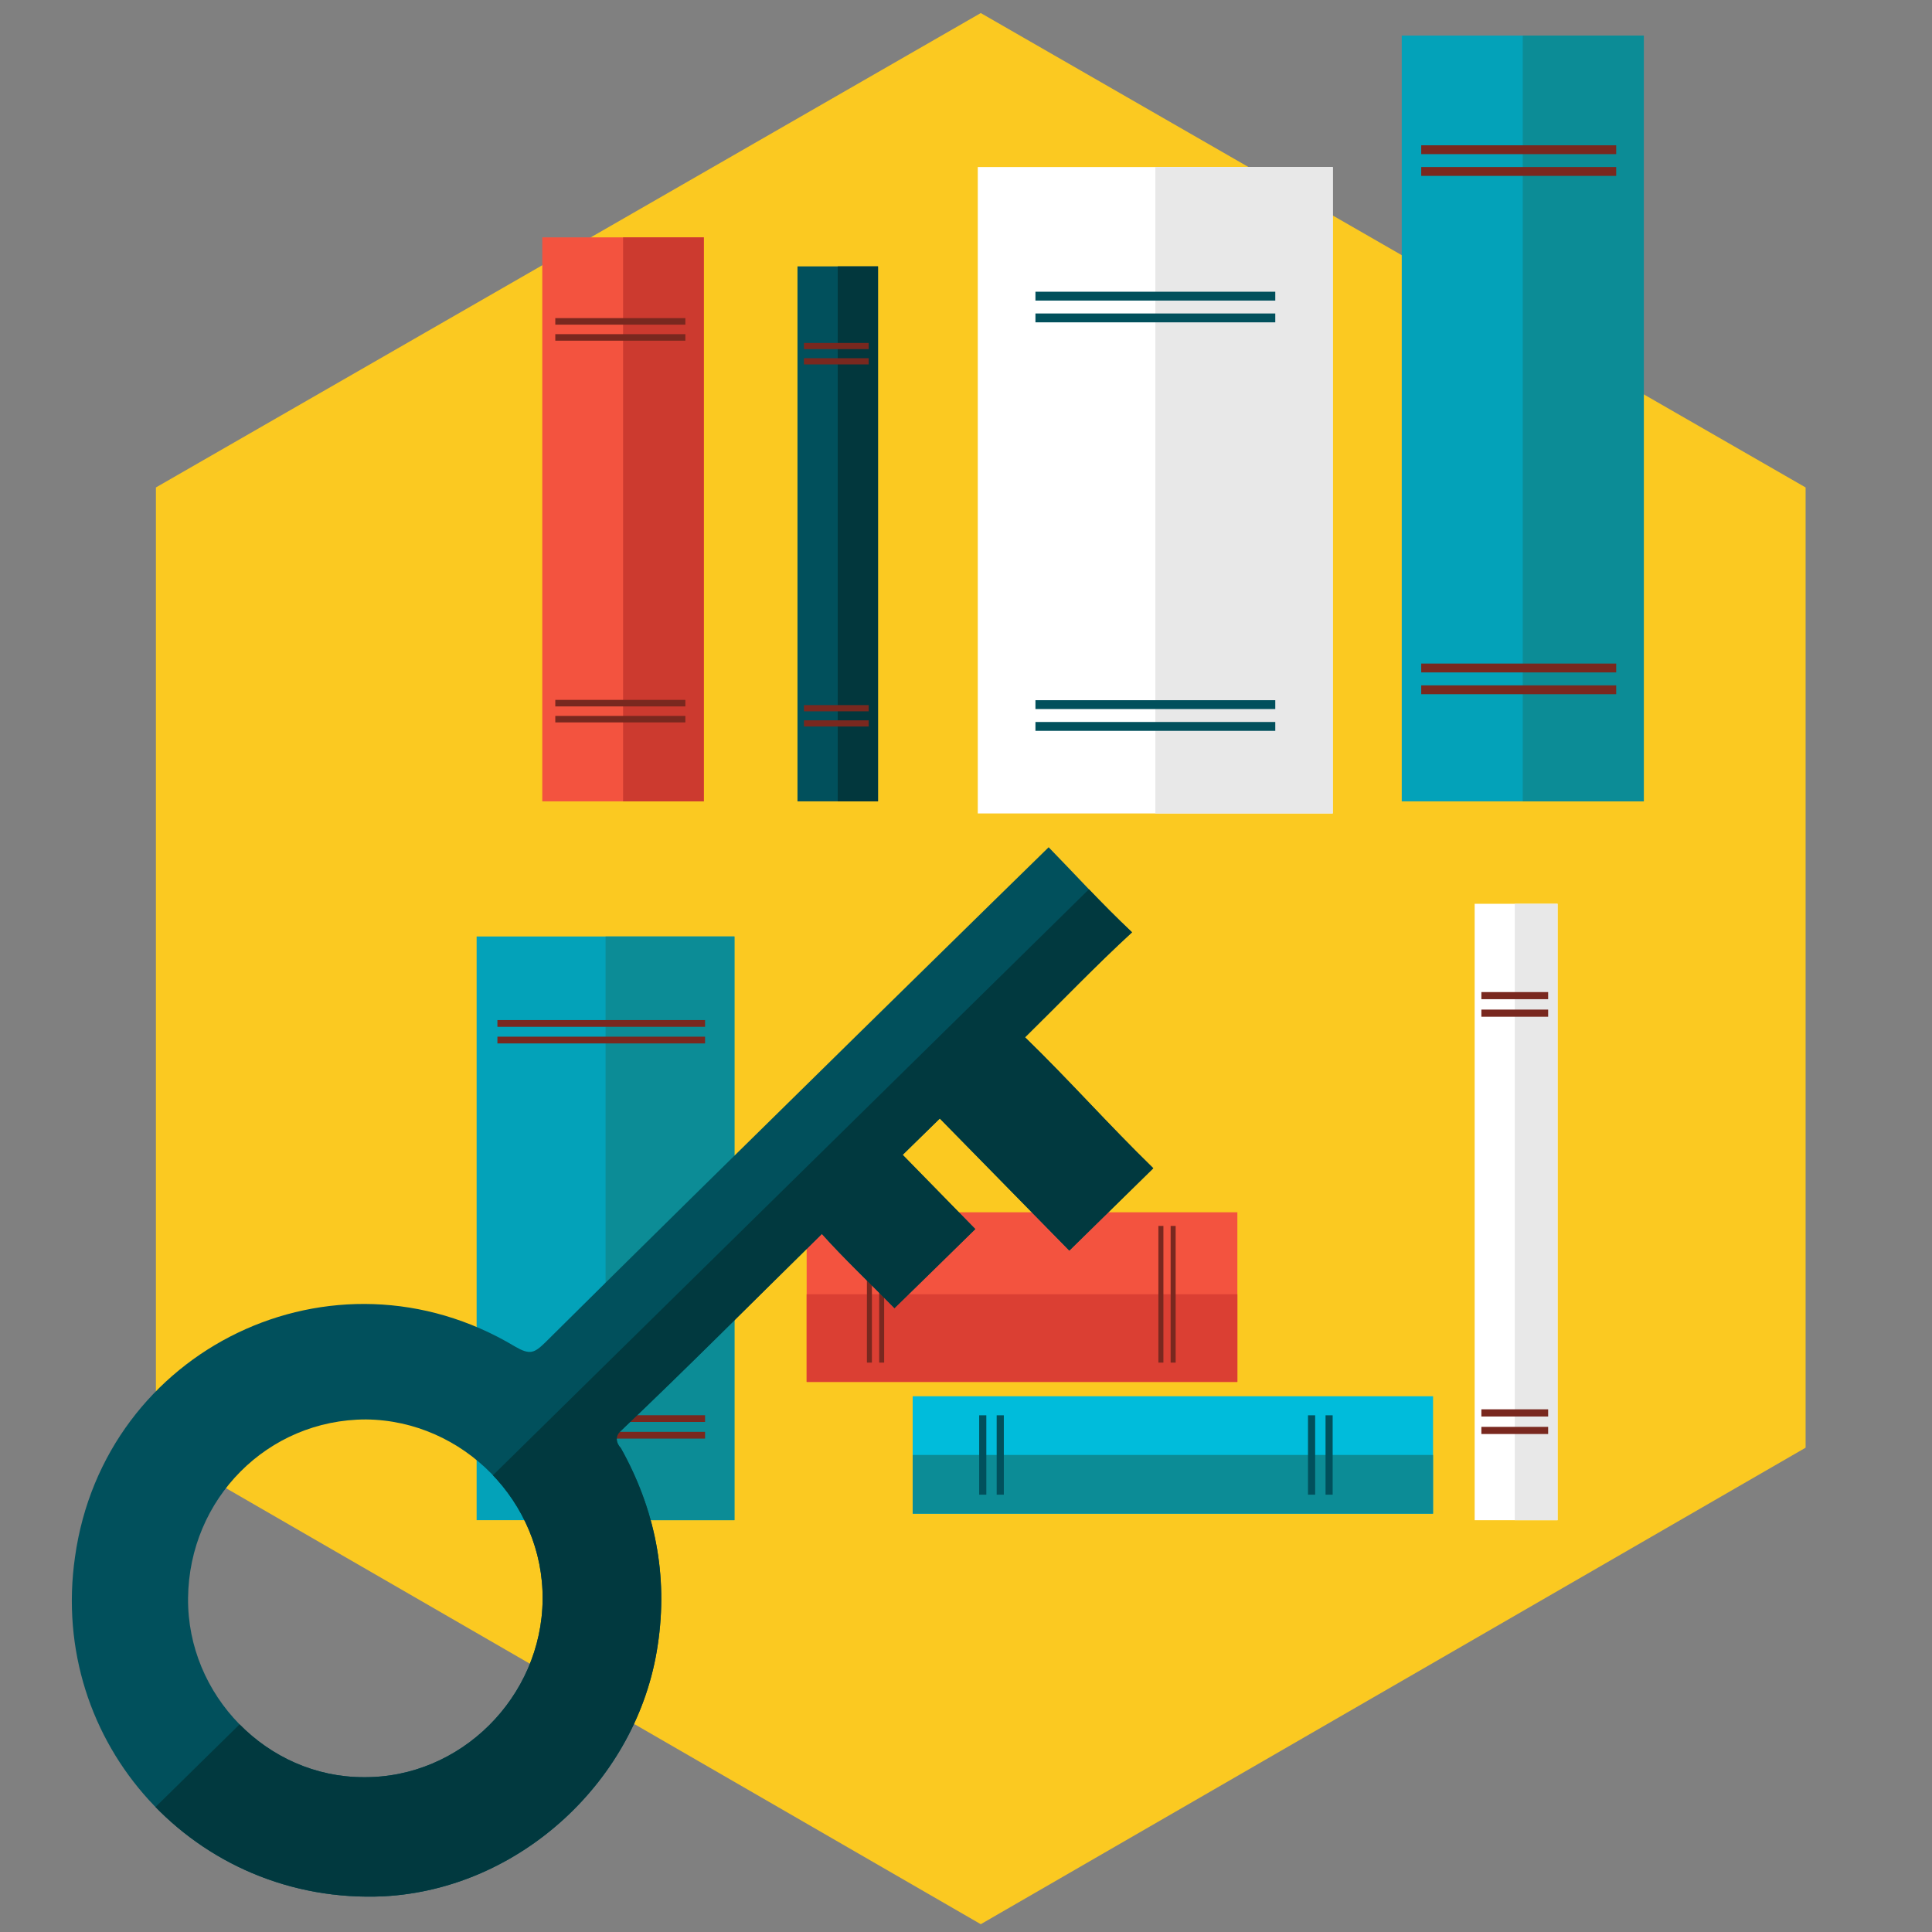 <?xml version="1.0" encoding="UTF-8"?>
<!-- Generator: Adobe Illustrator 16.0.0, SVG Export Plug-In . SVG Version: 6.00 Build 0)  -->
<!DOCTYPE svg PUBLIC "-//W3C//DTD SVG 1.1//EN" "http://www.w3.org/Graphics/SVG/1.1/DTD/svg11.dtd">
<svg version="1.1" id="Layer_1" xmlns="http://www.w3.org/2000/svg" xmlns:xlink="http://www.w3.org/1999/xlink" x="0px" y="0px" width="50px" height="50px" viewBox="0 0 50 50" enable-background="new 0 0 50 50" xml:space="preserve">
<rect x="0" y="0" width="50" height="50" fill="#808080" stroke="none"/>
<g>
	<polygon fill="#FBC921" points="4.035,12.615 25.382,0.338 46.729,12.615 46.729,37.466 25.382,49.798 4.035,37.466  "/>
	<rect x="36.277" y="0.921" fill="#03A2B9" width="6.263" height="19.818"/>
	<rect x="39.409" y="0.921" fill="#0C8C96" width="3.134" height="19.818"/>
	<g>
		<rect x="36.781" y="3.76" fill="#79281F" width="5.046" height="0.229"/>
		<rect x="36.781" y="4.323" fill="#79281F" width="5.046" height="0.229"/>
	</g>
	<g>
		<rect x="36.781" y="17.173" fill="#79281F" width="5.046" height="0.229"/>
		<rect x="36.781" y="17.737" fill="#79281F" width="5.046" height="0.229"/>
	</g>
	<rect x="20.639" y="6.894" fill="#01505C" width="2.084" height="13.845"/>
	<rect x="21.681" y="6.894" fill="#02373D" width="1.042" height="13.845"/>
	<g>
		<rect x="20.806" y="8.876" fill="#79281F" width="1.676" height="0.16"/>
		<rect x="20.806" y="9.27" fill="#79281F" width="1.676" height="0.161"/>
	</g>
	<g>
		<rect x="20.806" y="18.248" fill="#79281F" width="1.676" height="0.161"/>
		<rect x="20.806" y="18.642" fill="#79281F" width="1.676" height="0.16"/>
	</g>
	<rect x="14.034" y="6.143" fill="#F3533F" width="4.181" height="14.596"/>
	<rect x="16.125" y="6.143" fill="#CC3A2F" width="2.09" height="14.596"/>
	<g>
		<rect x="14.371" y="8.233" fill="#79281F" width="3.366" height="0.169"/>
		<rect x="14.371" y="8.648" fill="#79281F" width="3.366" height="0.169"/>
	</g>
	<g>
		<rect x="14.371" y="18.113" fill="#79281F" width="3.366" height="0.169"/>
		<rect x="14.371" y="18.528" fill="#79281F" width="3.366" height="0.168"/>
	</g>
	<rect x="25.305" y="4.323" fill="#FFFFFF" width="9.186" height="16.729"/>
	<rect x="29.9" y="4.323" fill="#E8E8E8" width="4.594" height="16.729"/>
	<g>
		<rect x="26.797" y="7.55" fill="#01505C" width="6.207" height="0.229"/>
		<rect x="26.797" y="8.113" fill="#01505C" width="6.207" height="0.229"/>
	</g>
	<g>
		<rect x="26.797" y="18.121" fill="#01505C" width="6.207" height="0.229"/>
		<rect x="26.797" y="18.685" fill="#01505C" width="6.207" height="0.229"/>
	</g>
	<rect x="38.164" y="23.39" fill="#FFFFFF" width="2.146" height="15.953"/>
	<rect x="39.202" y="23.39" fill="#E8E8E8" width="1.108" height="15.953"/>
	<g>
		<rect x="38.338" y="25.675" fill="#79281F" width="1.728" height="0.184"/>
		<rect x="38.338" y="26.128" fill="#79281F" width="1.728" height="0.185"/>
	</g>
	<g>
		<rect x="38.338" y="36.473" fill="#79281F" width="1.728" height="0.186"/>
		<rect x="38.338" y="36.927" fill="#79281F" width="1.728" height="0.185"/>
	</g>
	<rect x="20.876" y="31.374" fill="#F3533F" width="11.147" height="4.391"/>
	<rect x="20.876" y="33.495" fill="#DB3F33" width="11.147" height="2.269"/>
	<g>
		<rect x="30.296" y="31.727" fill="#79281F" width="0.13" height="3.537"/>
		<rect x="29.979" y="31.727" fill="#79281F" width="0.13" height="3.537"/>
	</g>
	<g>
		<rect x="22.753" y="31.727" fill="#79281F" width="0.129" height="3.537"/>
		<rect x="22.436" y="31.727" fill="#79281F" width="0.129" height="3.537"/>
	</g>
	<rect x="12.335" y="24.236" fill="#03A2B9" width="6.67" height="15.106"/>
	<rect x="15.672" y="24.236" fill="#0C8C96" width="3.337" height="15.106"/>
	<g>
		<rect x="12.873" y="26.399" fill="#79281F" width="5.374" height="0.175"/>
		<rect x="12.873" y="26.829" fill="#79281F" width="5.374" height="0.175"/>
	</g>
	<g>
		<rect x="12.873" y="36.626" fill="#79281F" width="5.374" height="0.174"/>
		<rect x="12.873" y="37.056" fill="#79281F" width="5.374" height="0.175"/>
	</g>
	<rect x="23.62" y="36.135" fill="#00BCDB" width="13.467" height="3.039"/>
	<rect x="23.62" y="37.654" fill="#0C8C96" width="13.467" height="1.52"/>
	<g>
		<rect x="34.305" y="36.628" fill="#01505C" width="0.184" height="2.054"/>
		<rect x="33.851" y="36.628" fill="#01505C" width="0.185" height="2.054"/>
	</g>
	<g>
		<rect x="25.794" y="36.628" fill="#01505C" width="0.185" height="2.054"/>
		<rect x="25.341" y="36.628" fill="#01505C" width="0.185" height="2.054"/>
	</g>
	<g>
		<g>
			<g>
				<path fill="#01505C" d="M16.068,37.477c0.879,1.572,1.229,3.282,0.954,5.1c-0.513,3.489-3.561,6.312-7.088,6.499      c-4.868,0.229-8.688-3.951-7.993-8.782c0.754-5.391,6.685-8.265,11.384-5.448c0.39,0.227,0.502,0.173,0.787-0.104      c4.209-4.181,12.996-12.789,13.027-12.815c0.717,0.734,1.323,1.412,2.158,2.201c-0.938,0.861-1.809,1.774-2.769,2.717      c1.162,1.129,2.129,2.229,3.319,3.389l-2.173,2.131c-1.11-1.129-2.189-2.232-3.352-3.418l-0.961,0.94l1.879,1.921      c-0.787,0.775-1.299,1.272-2.091,2.047c-0.607-0.621-1.324-1.299-1.879-1.921c-1.75,1.718-3.451,3.435-5.227,5.12      C15.93,37.165,15.93,37.333,16.068,37.477z M9.474,36.735c-2.546,0.001-4.58,2.051-4.607,4.623      c-0.025,2.518,2.05,4.637,4.541,4.635c2.516,0.025,4.613-2.078,4.635-4.597C14.067,38.88,11.993,36.762,9.474,36.735z"/>
			</g>
		</g>
		<g>
			<g>
				<g>
					<g>
						<g>
							<g>
								<g>
									<g>
										<g>
											<g>
												<defs>
													
														<rect id="SVGID_1_" x="14.64" y="20.66" transform="matrix(-0.701 -0.713 0.713 -0.701 6.878 80.204)" width="11.208" height="36.001"/>
												</defs>
												<clipPath id="SVGID_2_">
													<use xlink:href="#SVGID_1_" overflow="visible"/>
												</clipPath>
												<g clip-path="url(#SVGID_2_)">
													<g>
														<path fill="#01393F" d="M16.068,37.477c0.879,1.572,1.229,3.282,0.954,5.1c-0.513,3.489-3.561,6.312-7.088,6.499                c-4.868,0.229-8.688-3.951-7.993-8.782c0.754-5.391,6.685-8.265,11.384-5.448c0.39,0.227,0.502,0.173,0.787-0.104                c4.209-4.181,12.996-12.789,13.027-12.815c0.717,0.734,1.323,1.412,2.158,2.201c-0.938,0.861-1.809,1.774-2.769,2.717                c1.162,1.129,2.129,2.229,3.319,3.389l-2.173,2.131c-1.11-1.129-2.189-2.232-3.352-3.418l-0.961,0.94l1.88,1.921                c-0.788,0.775-1.3,1.272-2.092,2.047c-0.607-0.621-1.324-1.299-1.879-1.921c-1.75,1.718-3.451,3.435-5.227,5.12                C15.93,37.165,15.93,37.333,16.068,37.477z M9.474,36.735c-2.544,0.001-4.58,2.051-4.607,4.623                c-0.025,2.518,2.05,4.637,4.541,4.635c2.516,0.025,4.613-2.078,4.635-4.597C14.067,38.88,11.993,36.762,9.474,36.735z                "/>
													</g>
												</g>
											</g>
										</g>
									</g>
								</g>
							</g>
						</g>
					</g>
				</g>
			</g>
		</g>
	</g>
</g>
</svg>